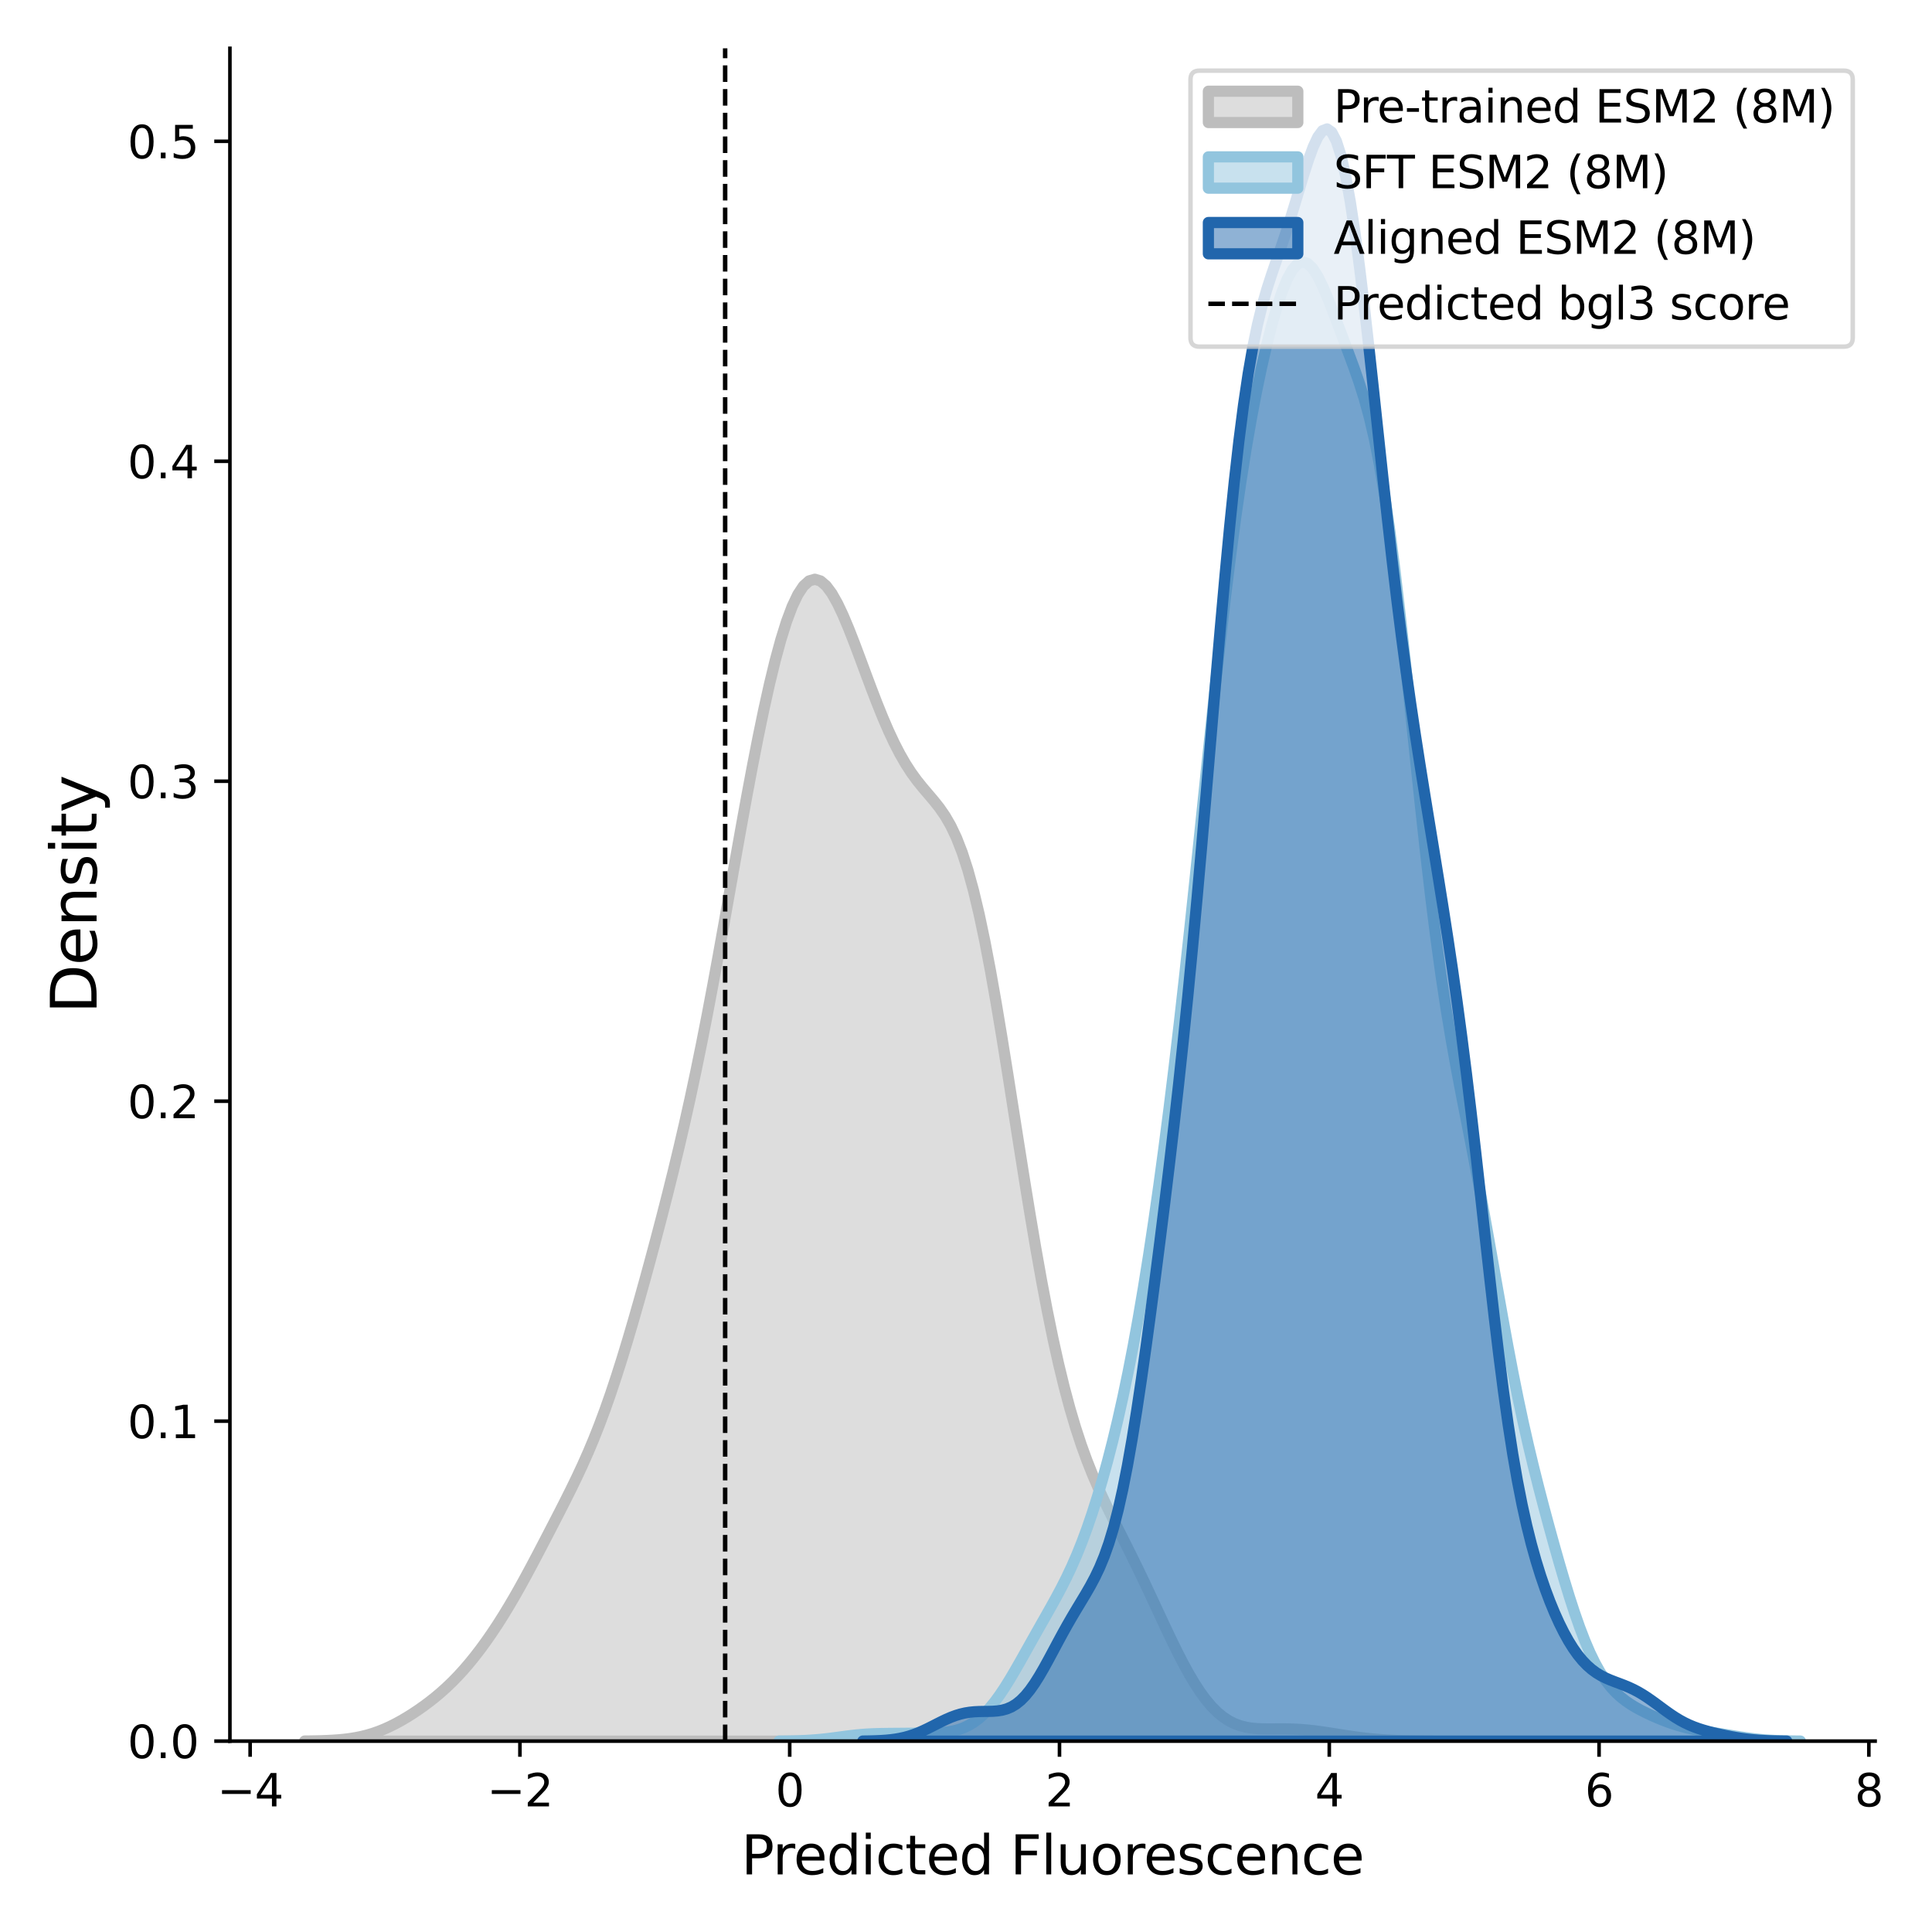<?xml version="1.0" encoding="utf-8" standalone="no"?>
<!DOCTYPE svg PUBLIC "-//W3C//DTD SVG 1.1//EN"
  "http://www.w3.org/Graphics/SVG/1.1/DTD/svg11.dtd">
<svg xmlns:xlink="http://www.w3.org/1999/xlink" width="432pt" height="432pt" viewBox="0 0 432 432" xmlns="http://www.w3.org/2000/svg" version="1.1">
 <defs>
  <style type="text/css">*{stroke-linejoin: round; stroke-linecap: butt}</style>
 </defs>
 <g id="figure_1">
  <g id="patch_1">
   <path d="M 0 432 
L 432 432 
L 432 0 
L 0 0 
z
" style="fill: #ffffff"/>
  </g>
  <g id="axes_1">
   <g id="patch_2">
    <path d="M 51.41 389.32 
L 419.282 389.32 
L 419.282 10.8 
L 51.41 10.8 
z
" style="fill: #ffffff"/>
   </g>
   <g id="PolyCollection_1">
    <defs>
     <path id="m2e6813689a" d="M 68.131 -42.704 
L 68.131 -42.68 
L 69.399 -42.68 
L 70.666 -42.68 
L 71.934 -42.68 
L 73.201 -42.68 
L 74.468 -42.68 
L 75.736 -42.68 
L 77.003 -42.68 
L 78.27 -42.68 
L 79.538 -42.68 
L 80.805 -42.68 
L 82.072 -42.68 
L 83.34 -42.68 
L 84.607 -42.68 
L 85.874 -42.68 
L 87.142 -42.68 
L 88.409 -42.68 
L 89.677 -42.68 
L 90.944 -42.68 
L 92.211 -42.68 
L 93.479 -42.68 
L 94.746 -42.68 
L 96.013 -42.68 
L 97.281 -42.68 
L 98.548 -42.68 
L 99.815 -42.68 
L 101.083 -42.68 
L 102.35 -42.68 
L 103.618 -42.68 
L 104.885 -42.68 
L 106.152 -42.68 
L 107.42 -42.68 
L 108.687 -42.68 
L 109.954 -42.68 
L 111.222 -42.68 
L 112.489 -42.68 
L 113.756 -42.68 
L 115.024 -42.68 
L 116.291 -42.68 
L 117.558 -42.68 
L 118.826 -42.68 
L 120.093 -42.68 
L 121.361 -42.68 
L 122.628 -42.68 
L 123.895 -42.68 
L 125.163 -42.68 
L 126.43 -42.68 
L 127.697 -42.68 
L 128.965 -42.68 
L 130.232 -42.68 
L 131.499 -42.68 
L 132.767 -42.68 
L 134.034 -42.68 
L 135.302 -42.68 
L 136.569 -42.68 
L 137.836 -42.68 
L 139.104 -42.68 
L 140.371 -42.68 
L 141.638 -42.68 
L 142.906 -42.68 
L 144.173 -42.68 
L 145.44 -42.68 
L 146.708 -42.68 
L 147.975 -42.68 
L 149.242 -42.68 
L 150.51 -42.68 
L 151.777 -42.68 
L 153.045 -42.68 
L 154.312 -42.68 
L 155.579 -42.68 
L 156.847 -42.68 
L 158.114 -42.68 
L 159.381 -42.68 
L 160.649 -42.68 
L 161.916 -42.68 
L 163.183 -42.68 
L 164.451 -42.68 
L 165.718 -42.68 
L 166.985 -42.68 
L 168.253 -42.68 
L 169.52 -42.68 
L 170.788 -42.68 
L 172.055 -42.68 
L 173.322 -42.68 
L 174.59 -42.68 
L 175.857 -42.68 
L 177.124 -42.68 
L 178.392 -42.68 
L 179.659 -42.68 
L 180.926 -42.68 
L 182.194 -42.68 
L 183.461 -42.68 
L 184.729 -42.68 
L 185.996 -42.68 
L 187.263 -42.68 
L 188.531 -42.68 
L 189.798 -42.68 
L 191.065 -42.68 
L 192.333 -42.68 
L 193.6 -42.68 
L 194.867 -42.68 
L 196.135 -42.68 
L 197.402 -42.68 
L 198.669 -42.68 
L 199.937 -42.68 
L 201.204 -42.68 
L 202.472 -42.68 
L 203.739 -42.68 
L 205.006 -42.68 
L 206.274 -42.68 
L 207.541 -42.68 
L 208.808 -42.68 
L 210.076 -42.68 
L 211.343 -42.68 
L 212.61 -42.68 
L 213.878 -42.68 
L 215.145 -42.68 
L 216.413 -42.68 
L 217.68 -42.68 
L 218.947 -42.68 
L 220.215 -42.68 
L 221.482 -42.68 
L 222.749 -42.68 
L 224.017 -42.68 
L 225.284 -42.68 
L 226.551 -42.68 
L 227.819 -42.68 
L 229.086 -42.68 
L 230.353 -42.68 
L 231.621 -42.68 
L 232.888 -42.68 
L 234.156 -42.68 
L 235.423 -42.68 
L 236.69 -42.68 
L 237.958 -42.68 
L 239.225 -42.68 
L 240.492 -42.68 
L 241.76 -42.68 
L 243.027 -42.68 
L 244.294 -42.68 
L 245.562 -42.68 
L 246.829 -42.68 
L 248.097 -42.68 
L 249.364 -42.68 
L 250.631 -42.68 
L 251.899 -42.68 
L 253.166 -42.68 
L 254.433 -42.68 
L 255.701 -42.68 
L 256.968 -42.68 
L 258.235 -42.68 
L 259.503 -42.68 
L 260.77 -42.68 
L 262.037 -42.68 
L 263.305 -42.68 
L 264.572 -42.68 
L 265.84 -42.68 
L 267.107 -42.68 
L 268.374 -42.68 
L 269.642 -42.68 
L 270.909 -42.68 
L 272.176 -42.68 
L 273.444 -42.68 
L 274.711 -42.68 
L 275.978 -42.68 
L 277.246 -42.68 
L 278.513 -42.68 
L 279.78 -42.68 
L 281.048 -42.68 
L 282.315 -42.68 
L 283.583 -42.68 
L 284.85 -42.68 
L 286.117 -42.68 
L 287.385 -42.68 
L 288.652 -42.68 
L 289.919 -42.68 
L 291.187 -42.68 
L 292.454 -42.68 
L 293.721 -42.68 
L 294.989 -42.68 
L 296.256 -42.68 
L 297.524 -42.68 
L 298.791 -42.68 
L 300.058 -42.68 
L 301.326 -42.68 
L 302.593 -42.68 
L 303.86 -42.68 
L 305.128 -42.68 
L 306.395 -42.68 
L 307.662 -42.68 
L 308.93 -42.68 
L 310.197 -42.68 
L 311.464 -42.68 
L 312.732 -42.68 
L 313.999 -42.68 
L 315.267 -42.68 
L 316.534 -42.68 
L 317.801 -42.68 
L 319.069 -42.68 
L 320.336 -42.68 
L 320.336 -42.692 
L 320.336 -42.692 
L 319.069 -42.699 
L 317.801 -42.709 
L 316.534 -42.724 
L 315.267 -42.746 
L 313.999 -42.775 
L 312.732 -42.814 
L 311.464 -42.865 
L 310.197 -42.93 
L 308.93 -43.012 
L 307.662 -43.111 
L 306.395 -43.229 
L 305.128 -43.367 
L 303.86 -43.522 
L 302.593 -43.695 
L 301.326 -43.88 
L 300.058 -44.076 
L 298.791 -44.276 
L 297.524 -44.476 
L 296.256 -44.669 
L 294.989 -44.849 
L 293.721 -45.011 
L 292.454 -45.149 
L 291.187 -45.259 
L 289.919 -45.34 
L 288.652 -45.391 
L 287.385 -45.415 
L 286.117 -45.418 
L 284.85 -45.41 
L 283.583 -45.404 
L 282.315 -45.419 
L 281.048 -45.476 
L 279.78 -45.597 
L 278.513 -45.81 
L 277.246 -46.142 
L 275.978 -46.619 
L 274.711 -47.267 
L 273.444 -48.108 
L 272.176 -49.158 
L 270.909 -50.431 
L 269.642 -51.93 
L 268.374 -53.655 
L 267.107 -55.595 
L 265.84 -57.734 
L 264.572 -60.049 
L 263.305 -62.512 
L 262.037 -65.092 
L 260.77 -67.753 
L 259.503 -70.463 
L 258.235 -73.19 
L 256.968 -75.907 
L 255.701 -78.591 
L 254.433 -81.23 
L 253.166 -83.82 
L 251.899 -86.365 
L 250.631 -88.882 
L 249.364 -91.396 
L 248.097 -93.944 
L 246.829 -96.57 
L 245.562 -99.327 
L 244.294 -102.272 
L 243.027 -105.466 
L 241.76 -108.968 
L 240.492 -112.835 
L 239.225 -117.118 
L 237.958 -121.857 
L 236.69 -127.078 
L 235.423 -132.797 
L 234.156 -139.008 
L 232.888 -145.692 
L 231.621 -152.809 
L 230.353 -160.301 
L 229.086 -168.09 
L 227.819 -176.082 
L 226.551 -184.167 
L 225.284 -192.221 
L 224.017 -200.112 
L 222.749 -207.709 
L 221.482 -214.884 
L 220.215 -221.524 
L 218.947 -227.538 
L 217.68 -232.867 
L 216.413 -237.482 
L 215.145 -241.395 
L 213.878 -244.65 
L 212.61 -247.325 
L 211.343 -249.523 
L 210.076 -251.361 
L 208.808 -252.964 
L 207.541 -254.454 
L 206.274 -255.943 
L 205.006 -257.522 
L 203.739 -259.267 
L 202.472 -261.228 
L 201.204 -263.434 
L 199.937 -265.895 
L 198.669 -268.605 
L 197.402 -271.543 
L 196.135 -274.678 
L 194.867 -277.965 
L 193.6 -281.35 
L 192.333 -284.769 
L 191.065 -288.143 
L 189.798 -291.385 
L 188.531 -294.397 
L 187.263 -297.076 
L 185.996 -299.317 
L 184.729 -301.02 
L 183.461 -302.098 
L 182.194 -302.478 
L 180.926 -302.11 
L 179.659 -300.968 
L 178.392 -299.051 
L 177.124 -296.376 
L 175.857 -292.982 
L 174.59 -288.919 
L 173.322 -284.245 
L 172.055 -279.024 
L 170.788 -273.32 
L 169.52 -267.198 
L 168.253 -260.725 
L 166.985 -253.971 
L 165.718 -247.007 
L 164.451 -239.908 
L 163.183 -232.751 
L 161.916 -225.611 
L 160.649 -218.562 
L 159.381 -211.665 
L 158.114 -204.971 
L 156.847 -198.517 
L 155.579 -192.322 
L 154.312 -186.387 
L 153.045 -180.703 
L 151.777 -175.246 
L 150.51 -169.988 
L 149.242 -164.898 
L 147.975 -159.947 
L 146.708 -155.111 
L 145.44 -150.375 
L 144.173 -145.732 
L 142.906 -141.186 
L 141.638 -136.748 
L 140.371 -132.434 
L 139.104 -128.267 
L 137.836 -124.268 
L 136.569 -120.456 
L 135.302 -116.845 
L 134.034 -113.44 
L 132.767 -110.236 
L 131.499 -107.221 
L 130.232 -104.37 
L 128.965 -101.657 
L 127.697 -99.048 
L 126.43 -96.513 
L 125.163 -94.023 
L 123.895 -91.559 
L 122.628 -89.109 
L 121.361 -86.669 
L 120.093 -84.245 
L 118.826 -81.848 
L 117.558 -79.49 
L 116.291 -77.186 
L 115.024 -74.949 
L 113.756 -72.788 
L 112.489 -70.708 
L 111.222 -68.714 
L 109.954 -66.807 
L 108.687 -64.985 
L 107.42 -63.251 
L 106.152 -61.603 
L 104.885 -60.043 
L 103.618 -58.571 
L 102.35 -57.188 
L 101.083 -55.891 
L 99.815 -54.676 
L 98.548 -53.539 
L 97.281 -52.473 
L 96.013 -51.471 
L 94.746 -50.527 
L 93.479 -49.635 
L 92.211 -48.792 
L 90.944 -47.998 
L 89.677 -47.255 
L 88.409 -46.565 
L 87.142 -45.933 
L 85.874 -45.362 
L 84.607 -44.855 
L 83.34 -44.414 
L 82.072 -44.037 
L 80.805 -43.722 
L 79.538 -43.465 
L 78.27 -43.259 
L 77.003 -43.099 
L 75.736 -42.977 
L 74.468 -42.886 
L 73.201 -42.82 
L 71.934 -42.773 
L 70.666 -42.74 
L 69.399 -42.718 
L 68.131 -42.704 
z
" style="stroke: #bdbdbd; stroke-width: 2.5"/>
    </defs>
    <g clip-path="url(#pf4d80097db)">
     <use xlink:href="#m2e6813689a" x="0" y="432" style="fill: #bdbdbd; fill-opacity: 0.5; stroke: #bdbdbd; stroke-width: 2.5"/>
    </g>
   </g>
   <g id="PolyCollection_2">
    <defs>
     <path id="m6fe82b100b" d="M 174.196 -42.695 
L 174.196 -42.68 
L 175.344 -42.68 
L 176.491 -42.68 
L 177.639 -42.68 
L 178.787 -42.68 
L 179.934 -42.68 
L 181.082 -42.68 
L 182.229 -42.68 
L 183.377 -42.68 
L 184.524 -42.68 
L 185.672 -42.68 
L 186.819 -42.68 
L 187.967 -42.68 
L 189.115 -42.68 
L 190.262 -42.68 
L 191.41 -42.68 
L 192.557 -42.68 
L 193.705 -42.68 
L 194.852 -42.68 
L 196 -42.68 
L 197.147 -42.68 
L 198.295 -42.68 
L 199.443 -42.68 
L 200.59 -42.68 
L 201.738 -42.68 
L 202.885 -42.68 
L 204.033 -42.68 
L 205.18 -42.68 
L 206.328 -42.68 
L 207.476 -42.68 
L 208.623 -42.68 
L 209.771 -42.68 
L 210.918 -42.68 
L 212.066 -42.68 
L 213.213 -42.68 
L 214.361 -42.68 
L 215.508 -42.68 
L 216.656 -42.68 
L 217.804 -42.68 
L 218.951 -42.68 
L 220.099 -42.68 
L 221.246 -42.68 
L 222.394 -42.68 
L 223.541 -42.68 
L 224.689 -42.68 
L 225.836 -42.68 
L 226.984 -42.68 
L 228.132 -42.68 
L 229.279 -42.68 
L 230.427 -42.68 
L 231.574 -42.68 
L 232.722 -42.68 
L 233.869 -42.68 
L 235.017 -42.68 
L 236.164 -42.68 
L 237.312 -42.68 
L 238.46 -42.68 
L 239.607 -42.68 
L 240.755 -42.68 
L 241.902 -42.68 
L 243.05 -42.68 
L 244.197 -42.68 
L 245.345 -42.68 
L 246.492 -42.68 
L 247.64 -42.68 
L 248.788 -42.68 
L 249.935 -42.68 
L 251.083 -42.68 
L 252.23 -42.68 
L 253.378 -42.68 
L 254.525 -42.68 
L 255.673 -42.68 
L 256.821 -42.68 
L 257.968 -42.68 
L 259.116 -42.68 
L 260.263 -42.68 
L 261.411 -42.68 
L 262.558 -42.68 
L 263.706 -42.68 
L 264.853 -42.68 
L 266.001 -42.68 
L 267.149 -42.68 
L 268.296 -42.68 
L 269.444 -42.68 
L 270.591 -42.68 
L 271.739 -42.68 
L 272.886 -42.68 
L 274.034 -42.68 
L 275.181 -42.68 
L 276.329 -42.68 
L 277.477 -42.68 
L 278.624 -42.68 
L 279.772 -42.68 
L 280.919 -42.68 
L 282.067 -42.68 
L 283.214 -42.68 
L 284.362 -42.68 
L 285.509 -42.68 
L 286.657 -42.68 
L 287.805 -42.68 
L 288.952 -42.68 
L 290.1 -42.68 
L 291.247 -42.68 
L 292.395 -42.68 
L 293.542 -42.68 
L 294.69 -42.68 
L 295.838 -42.68 
L 296.985 -42.68 
L 298.133 -42.68 
L 299.28 -42.68 
L 300.428 -42.68 
L 301.575 -42.68 
L 302.723 -42.68 
L 303.87 -42.68 
L 305.018 -42.68 
L 306.166 -42.68 
L 307.313 -42.68 
L 308.461 -42.68 
L 309.608 -42.68 
L 310.756 -42.68 
L 311.903 -42.68 
L 313.051 -42.68 
L 314.198 -42.68 
L 315.346 -42.68 
L 316.494 -42.68 
L 317.641 -42.68 
L 318.789 -42.68 
L 319.936 -42.68 
L 321.084 -42.68 
L 322.231 -42.68 
L 323.379 -42.68 
L 324.526 -42.68 
L 325.674 -42.68 
L 326.822 -42.68 
L 327.969 -42.68 
L 329.117 -42.68 
L 330.264 -42.68 
L 331.412 -42.68 
L 332.559 -42.68 
L 333.707 -42.68 
L 334.854 -42.68 
L 336.002 -42.68 
L 337.15 -42.68 
L 338.297 -42.68 
L 339.445 -42.68 
L 340.592 -42.68 
L 341.74 -42.68 
L 342.887 -42.68 
L 344.035 -42.68 
L 345.183 -42.68 
L 346.33 -42.68 
L 347.478 -42.68 
L 348.625 -42.68 
L 349.773 -42.68 
L 350.92 -42.68 
L 352.068 -42.68 
L 353.215 -42.68 
L 354.363 -42.68 
L 355.511 -42.68 
L 356.658 -42.68 
L 357.806 -42.68 
L 358.953 -42.68 
L 360.101 -42.68 
L 361.248 -42.68 
L 362.396 -42.68 
L 363.543 -42.68 
L 364.691 -42.68 
L 365.839 -42.68 
L 366.986 -42.68 
L 368.134 -42.68 
L 369.281 -42.68 
L 370.429 -42.68 
L 371.576 -42.68 
L 372.724 -42.68 
L 373.871 -42.68 
L 375.019 -42.68 
L 376.167 -42.68 
L 377.314 -42.68 
L 378.462 -42.68 
L 379.609 -42.68 
L 380.757 -42.68 
L 381.904 -42.68 
L 383.052 -42.68 
L 384.199 -42.68 
L 385.347 -42.68 
L 386.495 -42.68 
L 387.642 -42.68 
L 388.79 -42.68 
L 389.937 -42.68 
L 391.085 -42.68 
L 392.232 -42.68 
L 393.38 -42.68 
L 394.528 -42.68 
L 395.675 -42.68 
L 396.823 -42.68 
L 397.97 -42.68 
L 399.118 -42.68 
L 400.265 -42.68 
L 401.413 -42.68 
L 402.56 -42.68 
L 402.56 -42.695 
L 402.56 -42.695 
L 401.413 -42.705 
L 400.265 -42.721 
L 399.118 -42.744 
L 397.97 -42.778 
L 396.823 -42.826 
L 395.675 -42.889 
L 394.528 -42.972 
L 393.38 -43.076 
L 392.232 -43.2 
L 391.085 -43.345 
L 389.937 -43.507 
L 388.79 -43.682 
L 387.642 -43.864 
L 386.495 -44.049 
L 385.347 -44.232 
L 384.199 -44.411 
L 383.052 -44.586 
L 381.904 -44.762 
L 380.757 -44.944 
L 379.609 -45.141 
L 378.462 -45.361 
L 377.314 -45.613 
L 376.167 -45.902 
L 375.019 -46.231 
L 373.871 -46.6 
L 372.724 -47.008 
L 371.576 -47.452 
L 370.429 -47.927 
L 369.281 -48.432 
L 368.134 -48.969 
L 366.986 -49.544 
L 365.839 -50.167 
L 364.691 -50.857 
L 363.543 -51.638 
L 362.396 -52.539 
L 361.248 -53.596 
L 360.101 -54.847 
L 358.953 -56.329 
L 357.806 -58.078 
L 356.658 -60.123 
L 355.511 -62.481 
L 354.363 -65.159 
L 353.215 -68.148 
L 352.068 -71.424 
L 350.92 -74.953 
L 349.773 -78.694 
L 348.625 -82.606 
L 347.478 -86.652 
L 346.33 -90.813 
L 345.183 -95.087 
L 344.035 -99.494 
L 342.887 -104.073 
L 341.74 -108.874 
L 340.592 -113.948 
L 339.445 -119.337 
L 338.297 -125.053 
L 337.15 -131.078 
L 336.002 -137.357 
L 334.854 -143.802 
L 333.707 -150.307 
L 332.559 -156.765 
L 331.412 -163.09 
L 330.264 -169.234 
L 329.117 -175.203 
L 327.969 -181.062 
L 326.822 -186.929 
L 325.674 -192.964 
L 324.526 -199.347 
L 323.379 -206.254 
L 322.231 -213.829 
L 321.084 -222.166 
L 319.936 -231.289 
L 318.789 -241.144 
L 317.641 -251.597 
L 316.494 -262.448 
L 315.346 -273.442 
L 314.198 -284.297 
L 313.051 -294.73 
L 311.903 -304.487 
L 310.756 -313.366 
L 309.608 -321.239 
L 308.461 -328.06 
L 307.313 -333.868 
L 306.166 -338.773 
L 305.018 -342.943 
L 303.87 -346.571 
L 302.723 -349.855 
L 301.575 -352.964 
L 300.428 -356.018 
L 299.28 -359.074 
L 298.133 -362.116 
L 296.985 -365.066 
L 295.838 -367.795 
L 294.69 -370.145 
L 293.542 -371.955 
L 292.395 -373.086 
L 291.247 -373.436 
L 290.1 -372.955 
L 288.952 -371.643 
L 287.805 -369.544 
L 286.657 -366.729 
L 285.509 -363.281 
L 284.362 -359.274 
L 283.214 -354.759 
L 282.067 -349.756 
L 280.919 -344.256 
L 279.772 -338.224 
L 278.624 -331.612 
L 277.477 -324.371 
L 276.329 -316.465 
L 275.181 -307.883 
L 274.034 -298.648 
L 272.886 -288.817 
L 271.739 -278.483 
L 270.591 -267.768 
L 269.444 -256.815 
L 268.296 -245.772 
L 267.149 -234.786 
L 266.001 -223.984 
L 264.853 -213.469 
L 263.706 -203.314 
L 262.558 -193.564 
L 261.411 -184.239 
L 260.263 -175.344 
L 259.116 -166.88 
L 257.968 -158.844 
L 256.821 -151.236 
L 255.673 -144.06 
L 254.525 -137.317 
L 253.378 -131.003 
L 252.23 -125.109 
L 251.083 -119.614 
L 249.935 -114.492 
L 248.788 -109.715 
L 247.64 -105.255 
L 246.492 -101.09 
L 245.345 -97.204 
L 244.197 -93.59 
L 243.05 -90.239 
L 241.902 -87.145 
L 240.755 -84.295 
L 239.607 -81.67 
L 238.46 -79.239 
L 237.312 -76.967 
L 236.164 -74.815 
L 235.017 -72.74 
L 233.869 -70.706 
L 232.722 -68.685 
L 231.574 -66.656 
L 230.427 -64.615 
L 229.279 -62.566 
L 228.132 -60.526 
L 226.984 -58.519 
L 225.836 -56.576 
L 224.689 -54.73 
L 223.541 -53.01 
L 222.394 -51.441 
L 221.246 -50.043 
L 220.099 -48.825 
L 218.951 -47.788 
L 217.804 -46.928 
L 216.656 -46.231 
L 215.508 -45.684 
L 214.361 -45.268 
L 213.213 -44.964 
L 212.066 -44.752 
L 210.918 -44.614 
L 209.771 -44.53 
L 208.623 -44.485 
L 207.476 -44.464 
L 206.328 -44.454 
L 205.18 -44.449 
L 204.033 -44.443 
L 202.885 -44.436 
L 201.738 -44.426 
L 200.59 -44.417 
L 199.443 -44.407 
L 198.295 -44.395 
L 197.147 -44.379 
L 196 -44.352 
L 194.852 -44.311 
L 193.705 -44.249 
L 192.557 -44.164 
L 191.41 -44.056 
L 190.262 -43.926 
L 189.115 -43.781 
L 187.967 -43.627 
L 186.819 -43.472 
L 185.672 -43.323 
L 184.524 -43.187 
L 183.377 -43.068 
L 182.229 -42.968 
L 181.082 -42.887 
L 179.934 -42.824 
L 178.787 -42.777 
L 177.639 -42.744 
L 176.491 -42.72 
L 175.344 -42.705 
L 174.196 -42.695 
z
" style="stroke: #92c5de; stroke-width: 2.5"/>
    </defs>
    <g clip-path="url(#pf4d80097db)">
     <use xlink:href="#m6fe82b100b" x="0" y="432" style="fill: #92c5de; fill-opacity: 0.5; stroke: #92c5de; stroke-width: 2.5"/>
    </g>
   </g>
   <g id="PolyCollection_3">
    <defs>
     <path id="mb19d111f4f" d="M 192.931 -42.7 
L 192.931 -42.68 
L 193.97 -42.68 
L 195.008 -42.68 
L 196.046 -42.68 
L 197.084 -42.68 
L 198.122 -42.68 
L 199.16 -42.68 
L 200.198 -42.68 
L 201.236 -42.68 
L 202.274 -42.68 
L 203.312 -42.68 
L 204.351 -42.68 
L 205.389 -42.68 
L 206.427 -42.68 
L 207.465 -42.68 
L 208.503 -42.68 
L 209.541 -42.68 
L 210.579 -42.68 
L 211.617 -42.68 
L 212.655 -42.68 
L 213.693 -42.68 
L 214.732 -42.68 
L 215.77 -42.68 
L 216.808 -42.68 
L 217.846 -42.68 
L 218.884 -42.68 
L 219.922 -42.68 
L 220.96 -42.68 
L 221.998 -42.68 
L 223.036 -42.68 
L 224.074 -42.68 
L 225.113 -42.68 
L 226.151 -42.68 
L 227.189 -42.68 
L 228.227 -42.68 
L 229.265 -42.68 
L 230.303 -42.68 
L 231.341 -42.68 
L 232.379 -42.68 
L 233.417 -42.68 
L 234.455 -42.68 
L 235.494 -42.68 
L 236.532 -42.68 
L 237.57 -42.68 
L 238.608 -42.68 
L 239.646 -42.68 
L 240.684 -42.68 
L 241.722 -42.68 
L 242.76 -42.68 
L 243.798 -42.68 
L 244.836 -42.68 
L 245.875 -42.68 
L 246.913 -42.68 
L 247.951 -42.68 
L 248.989 -42.68 
L 250.027 -42.68 
L 251.065 -42.68 
L 252.103 -42.68 
L 253.141 -42.68 
L 254.179 -42.68 
L 255.217 -42.68 
L 256.256 -42.68 
L 257.294 -42.68 
L 258.332 -42.68 
L 259.37 -42.68 
L 260.408 -42.68 
L 261.446 -42.68 
L 262.484 -42.68 
L 263.522 -42.68 
L 264.56 -42.68 
L 265.598 -42.68 
L 266.637 -42.68 
L 267.675 -42.68 
L 268.713 -42.68 
L 269.751 -42.68 
L 270.789 -42.68 
L 271.827 -42.68 
L 272.865 -42.68 
L 273.903 -42.68 
L 274.941 -42.68 
L 275.979 -42.68 
L 277.018 -42.68 
L 278.056 -42.68 
L 279.094 -42.68 
L 280.132 -42.68 
L 281.17 -42.68 
L 282.208 -42.68 
L 283.246 -42.68 
L 284.284 -42.68 
L 285.322 -42.68 
L 286.36 -42.68 
L 287.399 -42.68 
L 288.437 -42.68 
L 289.475 -42.68 
L 290.513 -42.68 
L 291.551 -42.68 
L 292.589 -42.68 
L 293.627 -42.68 
L 294.665 -42.68 
L 295.703 -42.68 
L 296.741 -42.68 
L 297.78 -42.68 
L 298.818 -42.68 
L 299.856 -42.68 
L 300.894 -42.68 
L 301.932 -42.68 
L 302.97 -42.68 
L 304.008 -42.68 
L 305.046 -42.68 
L 306.084 -42.68 
L 307.122 -42.68 
L 308.161 -42.68 
L 309.199 -42.68 
L 310.237 -42.68 
L 311.275 -42.68 
L 312.313 -42.68 
L 313.351 -42.68 
L 314.389 -42.68 
L 315.427 -42.68 
L 316.465 -42.68 
L 317.503 -42.68 
L 318.542 -42.68 
L 319.58 -42.68 
L 320.618 -42.68 
L 321.656 -42.68 
L 322.694 -42.68 
L 323.732 -42.68 
L 324.77 -42.68 
L 325.808 -42.68 
L 326.846 -42.68 
L 327.884 -42.68 
L 328.923 -42.68 
L 329.961 -42.68 
L 330.999 -42.68 
L 332.037 -42.68 
L 333.075 -42.68 
L 334.113 -42.68 
L 335.151 -42.68 
L 336.189 -42.68 
L 337.227 -42.68 
L 338.265 -42.68 
L 339.304 -42.68 
L 340.342 -42.68 
L 341.38 -42.68 
L 342.418 -42.68 
L 343.456 -42.68 
L 344.494 -42.68 
L 345.532 -42.68 
L 346.57 -42.68 
L 347.608 -42.68 
L 348.646 -42.68 
L 349.685 -42.68 
L 350.723 -42.68 
L 351.761 -42.68 
L 352.799 -42.68 
L 353.837 -42.68 
L 354.875 -42.68 
L 355.913 -42.68 
L 356.951 -42.68 
L 357.989 -42.68 
L 359.027 -42.68 
L 360.066 -42.68 
L 361.104 -42.68 
L 362.142 -42.68 
L 363.18 -42.68 
L 364.218 -42.68 
L 365.256 -42.68 
L 366.294 -42.68 
L 367.332 -42.68 
L 368.37 -42.68 
L 369.408 -42.68 
L 370.447 -42.68 
L 371.485 -42.68 
L 372.523 -42.68 
L 373.561 -42.68 
L 374.599 -42.68 
L 375.637 -42.68 
L 376.675 -42.68 
L 377.713 -42.68 
L 378.751 -42.68 
L 379.789 -42.68 
L 380.828 -42.68 
L 381.866 -42.68 
L 382.904 -42.68 
L 383.942 -42.68 
L 384.98 -42.68 
L 386.018 -42.68 
L 387.056 -42.68 
L 388.094 -42.68 
L 389.132 -42.68 
L 390.17 -42.68 
L 391.209 -42.68 
L 392.247 -42.68 
L 393.285 -42.68 
L 394.323 -42.68 
L 395.361 -42.68 
L 396.399 -42.68 
L 397.437 -42.68 
L 398.475 -42.68 
L 399.513 -42.68 
L 399.513 -42.696 
L 399.513 -42.696 
L 398.475 -42.706 
L 397.437 -42.722 
L 396.399 -42.745 
L 395.361 -42.779 
L 394.323 -42.825 
L 393.285 -42.887 
L 392.247 -42.968 
L 391.209 -43.07 
L 390.17 -43.194 
L 389.132 -43.341 
L 388.094 -43.509 
L 387.056 -43.697 
L 386.018 -43.902 
L 384.98 -44.123 
L 383.942 -44.357 
L 382.904 -44.608 
L 381.866 -44.877 
L 380.828 -45.172 
L 379.789 -45.502 
L 378.751 -45.878 
L 377.713 -46.308 
L 376.675 -46.802 
L 375.637 -47.362 
L 374.599 -47.988 
L 373.561 -48.673 
L 372.523 -49.404 
L 371.485 -50.165 
L 370.447 -50.934 
L 369.408 -51.689 
L 368.37 -52.412 
L 367.332 -53.085 
L 366.294 -53.697 
L 365.256 -54.243 
L 364.218 -54.726 
L 363.18 -55.158 
L 362.142 -55.555 
L 361.104 -55.942 
L 360.066 -56.346 
L 359.027 -56.796 
L 357.989 -57.321 
L 356.951 -57.95 
L 355.913 -58.709 
L 354.875 -59.62 
L 353.837 -60.702 
L 352.799 -61.968 
L 351.761 -63.431 
L 350.723 -65.096 
L 349.685 -66.97 
L 348.646 -69.053 
L 347.608 -71.352 
L 346.57 -73.874 
L 345.532 -76.635 
L 344.494 -79.666 
L 343.456 -83.008 
L 342.418 -86.721 
L 341.38 -90.879 
L 340.342 -95.562 
L 339.304 -100.85 
L 338.265 -106.808 
L 337.227 -113.476 
L 336.189 -120.854 
L 335.151 -128.896 
L 334.113 -137.506 
L 333.075 -146.544 
L 332.037 -155.839 
L 330.999 -165.204 
L 329.961 -174.461 
L 328.923 -183.455 
L 327.884 -192.074 
L 326.846 -200.258 
L 325.808 -207.995 
L 324.77 -215.316 
L 323.732 -222.283 
L 322.694 -228.975 
L 321.656 -235.474 
L 320.618 -241.862 
L 319.58 -248.212 
L 318.542 -254.597 
L 317.503 -261.093 
L 316.465 -267.78 
L 315.427 -274.744 
L 314.389 -282.066 
L 313.351 -289.819 
L 312.313 -298.046 
L 311.275 -306.753 
L 310.237 -315.899 
L 309.199 -325.392 
L 308.161 -335.094 
L 307.122 -344.83 
L 306.084 -354.399 
L 305.046 -363.592 
L 304.008 -372.197 
L 302.97 -380.018 
L 301.932 -386.88 
L 300.894 -392.637 
L 299.856 -397.182 
L 298.818 -400.452 
L 297.78 -402.435 
L 296.741 -403.175 
L 295.703 -402.769 
L 294.665 -401.362 
L 293.627 -399.137 
L 292.589 -396.302 
L 291.551 -393.068 
L 290.513 -389.633 
L 289.475 -386.166 
L 288.437 -382.787 
L 287.399 -379.56 
L 286.36 -376.484 
L 285.322 -373.495 
L 284.284 -370.473 
L 283.246 -367.249 
L 282.208 -363.629 
L 281.17 -359.408 
L 280.132 -354.399 
L 279.094 -348.447 
L 278.056 -341.45 
L 277.018 -333.367 
L 275.979 -324.223 
L 274.941 -314.107 
L 273.903 -303.16 
L 272.865 -291.566 
L 271.827 -279.535 
L 270.789 -267.286 
L 269.751 -255.034 
L 268.713 -242.972 
L 267.675 -231.257 
L 266.637 -220.004 
L 265.598 -209.277 
L 264.56 -199.092 
L 263.522 -189.42 
L 262.484 -180.199 
L 261.446 -171.354 
L 260.408 -162.807 
L 259.37 -154.499 
L 258.332 -146.4 
L 257.294 -138.511 
L 256.256 -130.874 
L 255.217 -123.553 
L 254.179 -116.632 
L 253.141 -110.196 
L 252.103 -104.319 
L 251.065 -99.051 
L 250.027 -94.413 
L 248.989 -90.394 
L 247.951 -86.952 
L 246.913 -84.018 
L 245.875 -81.506 
L 244.836 -79.325 
L 243.798 -77.377 
L 242.76 -75.578 
L 241.722 -73.849 
L 240.684 -72.132 
L 239.646 -70.383 
L 238.608 -68.579 
L 237.57 -66.713 
L 236.532 -64.794 
L 235.494 -62.848 
L 234.455 -60.91 
L 233.417 -59.023 
L 232.379 -57.232 
L 231.341 -55.581 
L 230.303 -54.107 
L 229.265 -52.837 
L 228.227 -51.785 
L 227.189 -50.952 
L 226.151 -50.326 
L 225.113 -49.885 
L 224.074 -49.599 
L 223.036 -49.435 
L 221.998 -49.355 
L 220.96 -49.327 
L 219.922 -49.317 
L 218.884 -49.297 
L 217.846 -49.245 
L 216.808 -49.141 
L 215.77 -48.971 
L 214.732 -48.729 
L 213.693 -48.413 
L 212.655 -48.026 
L 211.617 -47.579 
L 210.579 -47.086 
L 209.541 -46.564 
L 208.503 -46.033 
L 207.465 -45.513 
L 206.427 -45.02 
L 205.389 -44.568 
L 204.351 -44.168 
L 203.312 -43.825 
L 202.274 -43.539 
L 201.236 -43.309 
L 200.198 -43.129 
L 199.16 -42.992 
L 198.122 -42.891 
L 197.084 -42.819 
L 196.046 -42.77 
L 195.008 -42.736 
L 193.97 -42.714 
L 192.931 -42.7 
z
" style="stroke: #2166ac; stroke-width: 2.5"/>
    </defs>
    <g clip-path="url(#pf4d80097db)">
     <use xlink:href="#mb19d111f4f" x="0" y="432" style="fill: #2166ac; fill-opacity: 0.5; stroke: #2166ac; stroke-width: 2.5"/>
    </g>
   </g>
   <g id="matplotlib.axis_1">
    <g id="xtick_1">
     <g id="line2d_1">
      <defs>
       <path id="m215a01a909" d="M 0 0 
L 0 3.5 
" style="stroke: #000000; stroke-width: 0.8"/>
      </defs>
      <g>
       <use xlink:href="#m215a01a909" x="55.931" y="389.32" style="stroke: #000000; stroke-width: 0.8"/>
      </g>
     </g>
     <g id="text_1">
      <!-- −4 -->
      <g transform="translate(48.56 403.918) scale(0.1 -0.1)">
       <defs>
        <path id="DejaVuSans-2212" d="M 678 2272 
L 4684 2272 
L 4684 1741 
L 678 1741 
L 678 2272 
z
" transform="scale(0.016)"/>
        <path id="DejaVuSans-34" d="M 2419 4116 
L 825 1625 
L 2419 1625 
L 2419 4116 
z
M 2253 4666 
L 3047 4666 
L 3047 1625 
L 3713 1625 
L 3713 1100 
L 3047 1100 
L 3047 0 
L 2419 0 
L 2419 1100 
L 313 1100 
L 313 1709 
L 2253 4666 
z
" transform="scale(0.016)"/>
       </defs>
       <use xlink:href="#DejaVuSans-2212"/>
       <use xlink:href="#DejaVuSans-34" x="83.789"/>
      </g>
     </g>
    </g>
    <g id="xtick_2">
     <g id="line2d_2">
      <g>
       <use xlink:href="#m215a01a909" x="116.256" y="389.32" style="stroke: #000000; stroke-width: 0.8"/>
      </g>
     </g>
     <g id="text_2">
      <!-- −2 -->
      <g transform="translate(108.885 403.918) scale(0.1 -0.1)">
       <defs>
        <path id="DejaVuSans-32" d="M 1228 531 
L 3431 531 
L 3431 0 
L 469 0 
L 469 531 
Q 828 903 1448 1529 
Q 2069 2156 2228 2338 
Q 2531 2678 2651 2914 
Q 2772 3150 2772 3378 
Q 2772 3750 2511 3984 
Q 2250 4219 1831 4219 
Q 1534 4219 1204 4116 
Q 875 4013 500 3803 
L 500 4441 
Q 881 4594 1212 4672 
Q 1544 4750 1819 4750 
Q 2544 4750 2975 4387 
Q 3406 4025 3406 3419 
Q 3406 3131 3298 2873 
Q 3191 2616 2906 2266 
Q 2828 2175 2409 1742 
Q 1991 1309 1228 531 
z
" transform="scale(0.016)"/>
       </defs>
       <use xlink:href="#DejaVuSans-2212"/>
       <use xlink:href="#DejaVuSans-32" x="83.789"/>
      </g>
     </g>
    </g>
    <g id="xtick_3">
     <g id="line2d_3">
      <g>
       <use xlink:href="#m215a01a909" x="176.58" y="389.32" style="stroke: #000000; stroke-width: 0.8"/>
      </g>
     </g>
     <g id="text_3">
      <!-- 0 -->
      <g transform="translate(173.399 403.918) scale(0.1 -0.1)">
       <defs>
        <path id="DejaVuSans-30" d="M 2034 4250 
Q 1547 4250 1301 3770 
Q 1056 3291 1056 2328 
Q 1056 1369 1301 889 
Q 1547 409 2034 409 
Q 2525 409 2770 889 
Q 3016 1369 3016 2328 
Q 3016 3291 2770 3770 
Q 2525 4250 2034 4250 
z
M 2034 4750 
Q 2819 4750 3233 4129 
Q 3647 3509 3647 2328 
Q 3647 1150 3233 529 
Q 2819 -91 2034 -91 
Q 1250 -91 836 529 
Q 422 1150 422 2328 
Q 422 3509 836 4129 
Q 1250 4750 2034 4750 
z
" transform="scale(0.016)"/>
       </defs>
       <use xlink:href="#DejaVuSans-30"/>
      </g>
     </g>
    </g>
    <g id="xtick_4">
     <g id="line2d_4">
      <g>
       <use xlink:href="#m215a01a909" x="236.905" y="389.32" style="stroke: #000000; stroke-width: 0.8"/>
      </g>
     </g>
     <g id="text_4">
      <!-- 2 -->
      <g transform="translate(233.724 403.918) scale(0.1 -0.1)">
       <use xlink:href="#DejaVuSans-32"/>
      </g>
     </g>
    </g>
    <g id="xtick_5">
     <g id="line2d_5">
      <g>
       <use xlink:href="#m215a01a909" x="297.23" y="389.32" style="stroke: #000000; stroke-width: 0.8"/>
      </g>
     </g>
     <g id="text_5">
      <!-- 4 -->
      <g transform="translate(294.048 403.918) scale(0.1 -0.1)">
       <use xlink:href="#DejaVuSans-34"/>
      </g>
     </g>
    </g>
    <g id="xtick_6">
     <g id="line2d_6">
      <g>
       <use xlink:href="#m215a01a909" x="357.554" y="389.32" style="stroke: #000000; stroke-width: 0.8"/>
      </g>
     </g>
     <g id="text_6">
      <!-- 6 -->
      <g transform="translate(354.373 403.918) scale(0.1 -0.1)">
       <defs>
        <path id="DejaVuSans-36" d="M 2113 2584 
Q 1688 2584 1439 2293 
Q 1191 2003 1191 1497 
Q 1191 994 1439 701 
Q 1688 409 2113 409 
Q 2538 409 2786 701 
Q 3034 994 3034 1497 
Q 3034 2003 2786 2293 
Q 2538 2584 2113 2584 
z
M 3366 4563 
L 3366 3988 
Q 3128 4100 2886 4159 
Q 2644 4219 2406 4219 
Q 1781 4219 1451 3797 
Q 1122 3375 1075 2522 
Q 1259 2794 1537 2939 
Q 1816 3084 2150 3084 
Q 2853 3084 3261 2657 
Q 3669 2231 3669 1497 
Q 3669 778 3244 343 
Q 2819 -91 2113 -91 
Q 1303 -91 875 529 
Q 447 1150 447 2328 
Q 447 3434 972 4092 
Q 1497 4750 2381 4750 
Q 2619 4750 2861 4703 
Q 3103 4656 3366 4563 
z
" transform="scale(0.016)"/>
       </defs>
       <use xlink:href="#DejaVuSans-36"/>
      </g>
     </g>
    </g>
    <g id="xtick_7">
     <g id="line2d_7">
      <g>
       <use xlink:href="#m215a01a909" x="417.879" y="389.32" style="stroke: #000000; stroke-width: 0.8"/>
      </g>
     </g>
     <g id="text_7">
      <!-- 8 -->
      <g transform="translate(414.698 403.918) scale(0.1 -0.1)">
       <defs>
        <path id="DejaVuSans-38" d="M 2034 2216 
Q 1584 2216 1326 1975 
Q 1069 1734 1069 1313 
Q 1069 891 1326 650 
Q 1584 409 2034 409 
Q 2484 409 2743 651 
Q 3003 894 3003 1313 
Q 3003 1734 2745 1975 
Q 2488 2216 2034 2216 
z
M 1403 2484 
Q 997 2584 770 2862 
Q 544 3141 544 3541 
Q 544 4100 942 4425 
Q 1341 4750 2034 4750 
Q 2731 4750 3128 4425 
Q 3525 4100 3525 3541 
Q 3525 3141 3298 2862 
Q 3072 2584 2669 2484 
Q 3125 2378 3379 2068 
Q 3634 1759 3634 1313 
Q 3634 634 3220 271 
Q 2806 -91 2034 -91 
Q 1263 -91 848 271 
Q 434 634 434 1313 
Q 434 1759 690 2068 
Q 947 2378 1403 2484 
z
M 1172 3481 
Q 1172 3119 1398 2916 
Q 1625 2713 2034 2713 
Q 2441 2713 2670 2916 
Q 2900 3119 2900 3481 
Q 2900 3844 2670 4047 
Q 2441 4250 2034 4250 
Q 1625 4250 1398 4047 
Q 1172 3844 1172 3481 
z
" transform="scale(0.016)"/>
       </defs>
       <use xlink:href="#DejaVuSans-38"/>
      </g>
     </g>
    </g>
    <g id="text_8">
     <!-- Predicted Fluorescence -->
     <g transform="translate(165.75 419.116) scale(0.12 -0.12)">
      <defs>
       <path id="DejaVuSans-50" d="M 1259 4147 
L 1259 2394 
L 2053 2394 
Q 2494 2394 2734 2622 
Q 2975 2850 2975 3272 
Q 2975 3691 2734 3919 
Q 2494 4147 2053 4147 
L 1259 4147 
z
M 628 4666 
L 2053 4666 
Q 2838 4666 3239 4311 
Q 3641 3956 3641 3272 
Q 3641 2581 3239 2228 
Q 2838 1875 2053 1875 
L 1259 1875 
L 1259 0 
L 628 0 
L 628 4666 
z
" transform="scale(0.016)"/>
       <path id="DejaVuSans-72" d="M 2631 2963 
Q 2534 3019 2420 3045 
Q 2306 3072 2169 3072 
Q 1681 3072 1420 2755 
Q 1159 2438 1159 1844 
L 1159 0 
L 581 0 
L 581 3500 
L 1159 3500 
L 1159 2956 
Q 1341 3275 1631 3429 
Q 1922 3584 2338 3584 
Q 2397 3584 2469 3576 
Q 2541 3569 2628 3553 
L 2631 2963 
z
" transform="scale(0.016)"/>
       <path id="DejaVuSans-65" d="M 3597 1894 
L 3597 1613 
L 953 1613 
Q 991 1019 1311 708 
Q 1631 397 2203 397 
Q 2534 397 2845 478 
Q 3156 559 3463 722 
L 3463 178 
Q 3153 47 2828 -22 
Q 2503 -91 2169 -91 
Q 1331 -91 842 396 
Q 353 884 353 1716 
Q 353 2575 817 3079 
Q 1281 3584 2069 3584 
Q 2775 3584 3186 3129 
Q 3597 2675 3597 1894 
z
M 3022 2063 
Q 3016 2534 2758 2815 
Q 2500 3097 2075 3097 
Q 1594 3097 1305 2825 
Q 1016 2553 972 2059 
L 3022 2063 
z
" transform="scale(0.016)"/>
       <path id="DejaVuSans-64" d="M 2906 2969 
L 2906 4863 
L 3481 4863 
L 3481 0 
L 2906 0 
L 2906 525 
Q 2725 213 2448 61 
Q 2172 -91 1784 -91 
Q 1150 -91 751 415 
Q 353 922 353 1747 
Q 353 2572 751 3078 
Q 1150 3584 1784 3584 
Q 2172 3584 2448 3432 
Q 2725 3281 2906 2969 
z
M 947 1747 
Q 947 1113 1208 752 
Q 1469 391 1925 391 
Q 2381 391 2643 752 
Q 2906 1113 2906 1747 
Q 2906 2381 2643 2742 
Q 2381 3103 1925 3103 
Q 1469 3103 1208 2742 
Q 947 2381 947 1747 
z
" transform="scale(0.016)"/>
       <path id="DejaVuSans-69" d="M 603 3500 
L 1178 3500 
L 1178 0 
L 603 0 
L 603 3500 
z
M 603 4863 
L 1178 4863 
L 1178 4134 
L 603 4134 
L 603 4863 
z
" transform="scale(0.016)"/>
       <path id="DejaVuSans-63" d="M 3122 3366 
L 3122 2828 
Q 2878 2963 2633 3030 
Q 2388 3097 2138 3097 
Q 1578 3097 1268 2742 
Q 959 2388 959 1747 
Q 959 1106 1268 751 
Q 1578 397 2138 397 
Q 2388 397 2633 464 
Q 2878 531 3122 666 
L 3122 134 
Q 2881 22 2623 -34 
Q 2366 -91 2075 -91 
Q 1284 -91 818 406 
Q 353 903 353 1747 
Q 353 2603 823 3093 
Q 1294 3584 2113 3584 
Q 2378 3584 2631 3529 
Q 2884 3475 3122 3366 
z
" transform="scale(0.016)"/>
       <path id="DejaVuSans-74" d="M 1172 4494 
L 1172 3500 
L 2356 3500 
L 2356 3053 
L 1172 3053 
L 1172 1153 
Q 1172 725 1289 603 
Q 1406 481 1766 481 
L 2356 481 
L 2356 0 
L 1766 0 
Q 1100 0 847 248 
Q 594 497 594 1153 
L 594 3053 
L 172 3053 
L 172 3500 
L 594 3500 
L 594 4494 
L 1172 4494 
z
" transform="scale(0.016)"/>
       <path id="DejaVuSans-20" transform="scale(0.016)"/>
       <path id="DejaVuSans-46" d="M 628 4666 
L 3309 4666 
L 3309 4134 
L 1259 4134 
L 1259 2759 
L 3109 2759 
L 3109 2228 
L 1259 2228 
L 1259 0 
L 628 0 
L 628 4666 
z
" transform="scale(0.016)"/>
       <path id="DejaVuSans-6c" d="M 603 4863 
L 1178 4863 
L 1178 0 
L 603 0 
L 603 4863 
z
" transform="scale(0.016)"/>
       <path id="DejaVuSans-75" d="M 544 1381 
L 544 3500 
L 1119 3500 
L 1119 1403 
Q 1119 906 1312 657 
Q 1506 409 1894 409 
Q 2359 409 2629 706 
Q 2900 1003 2900 1516 
L 2900 3500 
L 3475 3500 
L 3475 0 
L 2900 0 
L 2900 538 
Q 2691 219 2414 64 
Q 2138 -91 1772 -91 
Q 1169 -91 856 284 
Q 544 659 544 1381 
z
M 1991 3584 
L 1991 3584 
z
" transform="scale(0.016)"/>
       <path id="DejaVuSans-6f" d="M 1959 3097 
Q 1497 3097 1228 2736 
Q 959 2375 959 1747 
Q 959 1119 1226 758 
Q 1494 397 1959 397 
Q 2419 397 2687 759 
Q 2956 1122 2956 1747 
Q 2956 2369 2687 2733 
Q 2419 3097 1959 3097 
z
M 1959 3584 
Q 2709 3584 3137 3096 
Q 3566 2609 3566 1747 
Q 3566 888 3137 398 
Q 2709 -91 1959 -91 
Q 1206 -91 779 398 
Q 353 888 353 1747 
Q 353 2609 779 3096 
Q 1206 3584 1959 3584 
z
" transform="scale(0.016)"/>
       <path id="DejaVuSans-73" d="M 2834 3397 
L 2834 2853 
Q 2591 2978 2328 3040 
Q 2066 3103 1784 3103 
Q 1356 3103 1142 2972 
Q 928 2841 928 2578 
Q 928 2378 1081 2264 
Q 1234 2150 1697 2047 
L 1894 2003 
Q 2506 1872 2764 1633 
Q 3022 1394 3022 966 
Q 3022 478 2636 193 
Q 2250 -91 1575 -91 
Q 1294 -91 989 -36 
Q 684 19 347 128 
L 347 722 
Q 666 556 975 473 
Q 1284 391 1588 391 
Q 1994 391 2212 530 
Q 2431 669 2431 922 
Q 2431 1156 2273 1281 
Q 2116 1406 1581 1522 
L 1381 1569 
Q 847 1681 609 1914 
Q 372 2147 372 2553 
Q 372 3047 722 3315 
Q 1072 3584 1716 3584 
Q 2034 3584 2315 3537 
Q 2597 3491 2834 3397 
z
" transform="scale(0.016)"/>
       <path id="DejaVuSans-6e" d="M 3513 2113 
L 3513 0 
L 2938 0 
L 2938 2094 
Q 2938 2591 2744 2837 
Q 2550 3084 2163 3084 
Q 1697 3084 1428 2787 
Q 1159 2491 1159 1978 
L 1159 0 
L 581 0 
L 581 3500 
L 1159 3500 
L 1159 2956 
Q 1366 3272 1645 3428 
Q 1925 3584 2291 3584 
Q 2894 3584 3203 3211 
Q 3513 2838 3513 2113 
z
" transform="scale(0.016)"/>
      </defs>
      <use xlink:href="#DejaVuSans-50"/>
      <use xlink:href="#DejaVuSans-72" x="58.553"/>
      <use xlink:href="#DejaVuSans-65" x="97.416"/>
      <use xlink:href="#DejaVuSans-64" x="158.939"/>
      <use xlink:href="#DejaVuSans-69" x="222.416"/>
      <use xlink:href="#DejaVuSans-63" x="250.199"/>
      <use xlink:href="#DejaVuSans-74" x="305.18"/>
      <use xlink:href="#DejaVuSans-65" x="344.389"/>
      <use xlink:href="#DejaVuSans-64" x="405.912"/>
      <use xlink:href="#DejaVuSans-20" x="469.389"/>
      <use xlink:href="#DejaVuSans-46" x="501.176"/>
      <use xlink:href="#DejaVuSans-6c" x="558.695"/>
      <use xlink:href="#DejaVuSans-75" x="586.479"/>
      <use xlink:href="#DejaVuSans-6f" x="649.857"/>
      <use xlink:href="#DejaVuSans-72" x="711.039"/>
      <use xlink:href="#DejaVuSans-65" x="749.902"/>
      <use xlink:href="#DejaVuSans-73" x="811.426"/>
      <use xlink:href="#DejaVuSans-63" x="863.525"/>
      <use xlink:href="#DejaVuSans-65" x="918.506"/>
      <use xlink:href="#DejaVuSans-6e" x="980.029"/>
      <use xlink:href="#DejaVuSans-63" x="1043.408"/>
      <use xlink:href="#DejaVuSans-65" x="1098.389"/>
     </g>
    </g>
   </g>
   <g id="matplotlib.axis_2">
    <g id="ytick_1">
     <g id="line2d_8">
      <defs>
       <path id="m666ae45d39" d="M 0 0 
L -3.5 0 
" style="stroke: #000000; stroke-width: 0.8"/>
      </defs>
      <g>
       <use xlink:href="#m666ae45d39" x="51.41" y="389.32" style="stroke: #000000; stroke-width: 0.8"/>
      </g>
     </g>
     <g id="text_9">
      <!-- 0.0 -->
      <g transform="translate(28.507 393.119) scale(0.1 -0.1)">
       <defs>
        <path id="DejaVuSans-2e" d="M 684 794 
L 1344 794 
L 1344 0 
L 684 0 
L 684 794 
z
" transform="scale(0.016)"/>
       </defs>
       <use xlink:href="#DejaVuSans-30"/>
       <use xlink:href="#DejaVuSans-2e" x="63.623"/>
       <use xlink:href="#DejaVuSans-30" x="95.41"/>
      </g>
     </g>
    </g>
    <g id="ytick_2">
     <g id="line2d_9">
      <g>
       <use xlink:href="#m666ae45d39" x="51.41" y="317.775" style="stroke: #000000; stroke-width: 0.8"/>
      </g>
     </g>
     <g id="text_10">
      <!-- 0.1 -->
      <g transform="translate(28.507 321.574) scale(0.1 -0.1)">
       <defs>
        <path id="DejaVuSans-31" d="M 794 531 
L 1825 531 
L 1825 4091 
L 703 3866 
L 703 4441 
L 1819 4666 
L 2450 4666 
L 2450 531 
L 3481 531 
L 3481 0 
L 794 0 
L 794 531 
z
" transform="scale(0.016)"/>
       </defs>
       <use xlink:href="#DejaVuSans-30"/>
       <use xlink:href="#DejaVuSans-2e" x="63.623"/>
       <use xlink:href="#DejaVuSans-31" x="95.41"/>
      </g>
     </g>
    </g>
    <g id="ytick_3">
     <g id="line2d_10">
      <g>
       <use xlink:href="#m666ae45d39" x="51.41" y="246.23" style="stroke: #000000; stroke-width: 0.8"/>
      </g>
     </g>
     <g id="text_11">
      <!-- 0.2 -->
      <g transform="translate(28.507 250.029) scale(0.1 -0.1)">
       <use xlink:href="#DejaVuSans-30"/>
       <use xlink:href="#DejaVuSans-2e" x="63.623"/>
       <use xlink:href="#DejaVuSans-32" x="95.41"/>
      </g>
     </g>
    </g>
    <g id="ytick_4">
     <g id="line2d_11">
      <g>
       <use xlink:href="#m666ae45d39" x="51.41" y="174.685" style="stroke: #000000; stroke-width: 0.8"/>
      </g>
     </g>
     <g id="text_12">
      <!-- 0.3 -->
      <g transform="translate(28.507 178.484) scale(0.1 -0.1)">
       <defs>
        <path id="DejaVuSans-33" d="M 2597 2516 
Q 3050 2419 3304 2112 
Q 3559 1806 3559 1356 
Q 3559 666 3084 287 
Q 2609 -91 1734 -91 
Q 1441 -91 1130 -33 
Q 819 25 488 141 
L 488 750 
Q 750 597 1062 519 
Q 1375 441 1716 441 
Q 2309 441 2620 675 
Q 2931 909 2931 1356 
Q 2931 1769 2642 2001 
Q 2353 2234 1838 2234 
L 1294 2234 
L 1294 2753 
L 1863 2753 
Q 2328 2753 2575 2939 
Q 2822 3125 2822 3475 
Q 2822 3834 2567 4026 
Q 2313 4219 1838 4219 
Q 1578 4219 1281 4162 
Q 984 4106 628 3988 
L 628 4550 
Q 988 4650 1302 4700 
Q 1616 4750 1894 4750 
Q 2613 4750 3031 4423 
Q 3450 4097 3450 3541 
Q 3450 3153 3228 2886 
Q 3006 2619 2597 2516 
z
" transform="scale(0.016)"/>
       </defs>
       <use xlink:href="#DejaVuSans-30"/>
       <use xlink:href="#DejaVuSans-2e" x="63.623"/>
       <use xlink:href="#DejaVuSans-33" x="95.41"/>
      </g>
     </g>
    </g>
    <g id="ytick_5">
     <g id="line2d_12">
      <g>
       <use xlink:href="#m666ae45d39" x="51.41" y="103.14" style="stroke: #000000; stroke-width: 0.8"/>
      </g>
     </g>
     <g id="text_13">
      <!-- 0.4 -->
      <g transform="translate(28.507 106.939) scale(0.1 -0.1)">
       <use xlink:href="#DejaVuSans-30"/>
       <use xlink:href="#DejaVuSans-2e" x="63.623"/>
       <use xlink:href="#DejaVuSans-34" x="95.41"/>
      </g>
     </g>
    </g>
    <g id="ytick_6">
     <g id="line2d_13">
      <g>
       <use xlink:href="#m666ae45d39" x="51.41" y="31.594" style="stroke: #000000; stroke-width: 0.8"/>
      </g>
     </g>
     <g id="text_14">
      <!-- 0.5 -->
      <g transform="translate(28.507 35.394) scale(0.1 -0.1)">
       <defs>
        <path id="DejaVuSans-35" d="M 691 4666 
L 3169 4666 
L 3169 4134 
L 1269 4134 
L 1269 2991 
Q 1406 3038 1543 3061 
Q 1681 3084 1819 3084 
Q 2600 3084 3056 2656 
Q 3513 2228 3513 1497 
Q 3513 744 3044 326 
Q 2575 -91 1722 -91 
Q 1428 -91 1123 -41 
Q 819 9 494 109 
L 494 744 
Q 775 591 1075 516 
Q 1375 441 1709 441 
Q 2250 441 2565 725 
Q 2881 1009 2881 1497 
Q 2881 1984 2565 2268 
Q 2250 2553 1709 2553 
Q 1456 2553 1204 2497 
Q 953 2441 691 2322 
L 691 4666 
z
" transform="scale(0.016)"/>
       </defs>
       <use xlink:href="#DejaVuSans-30"/>
       <use xlink:href="#DejaVuSans-2e" x="63.623"/>
       <use xlink:href="#DejaVuSans-35" x="95.41"/>
      </g>
     </g>
    </g>
    <g id="text_15">
     <!-- Density -->
     <g transform="translate(21.595 226.672) rotate(-90) scale(0.14 -0.14)">
      <defs>
       <path id="DejaVuSans-44" d="M 1259 4147 
L 1259 519 
L 2022 519 
Q 2988 519 3436 956 
Q 3884 1394 3884 2338 
Q 3884 3275 3436 3711 
Q 2988 4147 2022 4147 
L 1259 4147 
z
M 628 4666 
L 1925 4666 
Q 3281 4666 3915 4102 
Q 4550 3538 4550 2338 
Q 4550 1131 3912 565 
Q 3275 0 1925 0 
L 628 0 
L 628 4666 
z
" transform="scale(0.016)"/>
       <path id="DejaVuSans-79" d="M 2059 -325 
Q 1816 -950 1584 -1140 
Q 1353 -1331 966 -1331 
L 506 -1331 
L 506 -850 
L 844 -850 
Q 1081 -850 1212 -737 
Q 1344 -625 1503 -206 
L 1606 56 
L 191 3500 
L 800 3500 
L 1894 763 
L 2988 3500 
L 3597 3500 
L 2059 -325 
z
" transform="scale(0.016)"/>
      </defs>
      <use xlink:href="#DejaVuSans-44"/>
      <use xlink:href="#DejaVuSans-65" x="77.002"/>
      <use xlink:href="#DejaVuSans-6e" x="138.525"/>
      <use xlink:href="#DejaVuSans-73" x="201.904"/>
      <use xlink:href="#DejaVuSans-69" x="254.004"/>
      <use xlink:href="#DejaVuSans-74" x="281.787"/>
      <use xlink:href="#DejaVuSans-79" x="320.996"/>
     </g>
    </g>
   </g>
   <g id="line2d_14">
    <path d="M 162.145 389.32 
L 162.145 10.8 
" clip-path="url(#pf4d80097db)" style="fill: none; stroke-dasharray: 3.7,1.6; stroke-dashoffset: 0; stroke: #000000"/>
   </g>
   <g id="patch_3">
    <path d="M 51.41 389.32 
L 51.41 10.8 
" style="fill: none; stroke: #000000; stroke-width: 0.8; stroke-linejoin: miter; stroke-linecap: square"/>
   </g>
   <g id="patch_4">
    <path d="M 51.41 389.32 
L 419.282 389.32 
" style="fill: none; stroke: #000000; stroke-width: 0.8; stroke-linejoin: miter; stroke-linecap: square"/>
   </g>
   <g id="legend_1">
    <g id="patch_5">
     <path d="M 268.196 77.513 
L 412.282 77.513 
Q 414.282 77.513 414.282 75.513 
L 414.282 17.8 
Q 414.282 15.8 412.282 15.8 
L 268.196 15.8 
Q 266.196 15.8 266.196 17.8 
L 266.196 75.513 
Q 266.196 77.513 268.196 77.513 
z
" style="fill: #ffffff; opacity: 0.8; stroke: #cccccc; stroke-linejoin: miter"/>
    </g>
    <g id="patch_6">
     <path d="M 270.196 27.398 
L 290.196 27.398 
L 290.196 20.398 
L 270.196 20.398 
z
" style="fill: #bdbdbd; fill-opacity: 0.5; stroke: #bdbdbd; stroke-width: 2.5; stroke-linejoin: miter"/>
    </g>
    <g id="text_16">
     <!-- Pre-trained ESM2 (8M) -->
     <g transform="translate(298.196 27.398) scale(0.1 -0.1)">
      <defs>
       <path id="DejaVuSans-2d" d="M 313 2009 
L 1997 2009 
L 1997 1497 
L 313 1497 
L 313 2009 
z
" transform="scale(0.016)"/>
       <path id="DejaVuSans-61" d="M 2194 1759 
Q 1497 1759 1228 1600 
Q 959 1441 959 1056 
Q 959 750 1161 570 
Q 1363 391 1709 391 
Q 2188 391 2477 730 
Q 2766 1069 2766 1631 
L 2766 1759 
L 2194 1759 
z
M 3341 1997 
L 3341 0 
L 2766 0 
L 2766 531 
Q 2569 213 2275 61 
Q 1981 -91 1556 -91 
Q 1019 -91 701 211 
Q 384 513 384 1019 
Q 384 1609 779 1909 
Q 1175 2209 1959 2209 
L 2766 2209 
L 2766 2266 
Q 2766 2663 2505 2880 
Q 2244 3097 1772 3097 
Q 1472 3097 1187 3025 
Q 903 2953 641 2809 
L 641 3341 
Q 956 3463 1253 3523 
Q 1550 3584 1831 3584 
Q 2591 3584 2966 3190 
Q 3341 2797 3341 1997 
z
" transform="scale(0.016)"/>
       <path id="DejaVuSans-45" d="M 628 4666 
L 3578 4666 
L 3578 4134 
L 1259 4134 
L 1259 2753 
L 3481 2753 
L 3481 2222 
L 1259 2222 
L 1259 531 
L 3634 531 
L 3634 0 
L 628 0 
L 628 4666 
z
" transform="scale(0.016)"/>
       <path id="DejaVuSans-53" d="M 3425 4513 
L 3425 3897 
Q 3066 4069 2747 4153 
Q 2428 4238 2131 4238 
Q 1616 4238 1336 4038 
Q 1056 3838 1056 3469 
Q 1056 3159 1242 3001 
Q 1428 2844 1947 2747 
L 2328 2669 
Q 3034 2534 3370 2195 
Q 3706 1856 3706 1288 
Q 3706 609 3251 259 
Q 2797 -91 1919 -91 
Q 1588 -91 1214 -16 
Q 841 59 441 206 
L 441 856 
Q 825 641 1194 531 
Q 1563 422 1919 422 
Q 2459 422 2753 634 
Q 3047 847 3047 1241 
Q 3047 1584 2836 1778 
Q 2625 1972 2144 2069 
L 1759 2144 
Q 1053 2284 737 2584 
Q 422 2884 422 3419 
Q 422 4038 858 4394 
Q 1294 4750 2059 4750 
Q 2388 4750 2728 4690 
Q 3069 4631 3425 4513 
z
" transform="scale(0.016)"/>
       <path id="DejaVuSans-4d" d="M 628 4666 
L 1569 4666 
L 2759 1491 
L 3956 4666 
L 4897 4666 
L 4897 0 
L 4281 0 
L 4281 4097 
L 3078 897 
L 2444 897 
L 1241 4097 
L 1241 0 
L 628 0 
L 628 4666 
z
" transform="scale(0.016)"/>
       <path id="DejaVuSans-28" d="M 1984 4856 
Q 1566 4138 1362 3434 
Q 1159 2731 1159 2009 
Q 1159 1288 1364 580 
Q 1569 -128 1984 -844 
L 1484 -844 
Q 1016 -109 783 600 
Q 550 1309 550 2009 
Q 550 2706 781 3412 
Q 1013 4119 1484 4856 
L 1984 4856 
z
" transform="scale(0.016)"/>
       <path id="DejaVuSans-29" d="M 513 4856 
L 1013 4856 
Q 1481 4119 1714 3412 
Q 1947 2706 1947 2009 
Q 1947 1309 1714 600 
Q 1481 -109 1013 -844 
L 513 -844 
Q 928 -128 1133 580 
Q 1338 1288 1338 2009 
Q 1338 2731 1133 3434 
Q 928 4138 513 4856 
z
" transform="scale(0.016)"/>
      </defs>
      <use xlink:href="#DejaVuSans-50"/>
      <use xlink:href="#DejaVuSans-72" x="58.553"/>
      <use xlink:href="#DejaVuSans-65" x="97.416"/>
      <use xlink:href="#DejaVuSans-2d" x="158.939"/>
      <use xlink:href="#DejaVuSans-74" x="195.023"/>
      <use xlink:href="#DejaVuSans-72" x="234.232"/>
      <use xlink:href="#DejaVuSans-61" x="275.346"/>
      <use xlink:href="#DejaVuSans-69" x="336.625"/>
      <use xlink:href="#DejaVuSans-6e" x="364.408"/>
      <use xlink:href="#DejaVuSans-65" x="427.787"/>
      <use xlink:href="#DejaVuSans-64" x="489.311"/>
      <use xlink:href="#DejaVuSans-20" x="552.787"/>
      <use xlink:href="#DejaVuSans-45" x="584.574"/>
      <use xlink:href="#DejaVuSans-53" x="647.758"/>
      <use xlink:href="#DejaVuSans-4d" x="711.234"/>
      <use xlink:href="#DejaVuSans-32" x="797.514"/>
      <use xlink:href="#DejaVuSans-20" x="861.137"/>
      <use xlink:href="#DejaVuSans-28" x="892.924"/>
      <use xlink:href="#DejaVuSans-38" x="931.938"/>
      <use xlink:href="#DejaVuSans-4d" x="995.561"/>
      <use xlink:href="#DejaVuSans-29" x="1081.84"/>
     </g>
    </g>
    <g id="patch_7">
     <path d="M 270.196 42.077 
L 290.196 42.077 
L 290.196 35.077 
L 270.196 35.077 
z
" style="fill: #92c5de; fill-opacity: 0.5; stroke: #92c5de; stroke-width: 2.5; stroke-linejoin: miter"/>
    </g>
    <g id="text_17">
     <!-- SFT ESM2 (8M) -->
     <g transform="translate(298.196 42.077) scale(0.1 -0.1)">
      <defs>
       <path id="DejaVuSans-54" d="M -19 4666 
L 3928 4666 
L 3928 4134 
L 2272 4134 
L 2272 0 
L 1638 0 
L 1638 4134 
L -19 4134 
L -19 4666 
z
" transform="scale(0.016)"/>
      </defs>
      <use xlink:href="#DejaVuSans-53"/>
      <use xlink:href="#DejaVuSans-46" x="63.477"/>
      <use xlink:href="#DejaVuSans-54" x="119.246"/>
      <use xlink:href="#DejaVuSans-20" x="180.33"/>
      <use xlink:href="#DejaVuSans-45" x="212.117"/>
      <use xlink:href="#DejaVuSans-53" x="275.301"/>
      <use xlink:href="#DejaVuSans-4d" x="338.777"/>
      <use xlink:href="#DejaVuSans-32" x="425.057"/>
      <use xlink:href="#DejaVuSans-20" x="488.68"/>
      <use xlink:href="#DejaVuSans-28" x="520.467"/>
      <use xlink:href="#DejaVuSans-38" x="559.48"/>
      <use xlink:href="#DejaVuSans-4d" x="623.104"/>
      <use xlink:href="#DejaVuSans-29" x="709.383"/>
     </g>
    </g>
    <g id="patch_8">
     <path d="M 270.196 56.755 
L 290.196 56.755 
L 290.196 49.755 
L 270.196 49.755 
z
" style="fill: #2166ac; fill-opacity: 0.5; stroke: #2166ac; stroke-width: 2.5; stroke-linejoin: miter"/>
    </g>
    <g id="text_18">
     <!-- Aligned ESM2 (8M) -->
     <g transform="translate(298.196 56.755) scale(0.1 -0.1)">
      <defs>
       <path id="DejaVuSans-41" d="M 2188 4044 
L 1331 1722 
L 3047 1722 
L 2188 4044 
z
M 1831 4666 
L 2547 4666 
L 4325 0 
L 3669 0 
L 3244 1197 
L 1141 1197 
L 716 0 
L 50 0 
L 1831 4666 
z
" transform="scale(0.016)"/>
       <path id="DejaVuSans-67" d="M 2906 1791 
Q 2906 2416 2648 2759 
Q 2391 3103 1925 3103 
Q 1463 3103 1205 2759 
Q 947 2416 947 1791 
Q 947 1169 1205 825 
Q 1463 481 1925 481 
Q 2391 481 2648 825 
Q 2906 1169 2906 1791 
z
M 3481 434 
Q 3481 -459 3084 -895 
Q 2688 -1331 1869 -1331 
Q 1566 -1331 1297 -1286 
Q 1028 -1241 775 -1147 
L 775 -588 
Q 1028 -725 1275 -790 
Q 1522 -856 1778 -856 
Q 2344 -856 2625 -561 
Q 2906 -266 2906 331 
L 2906 616 
Q 2728 306 2450 153 
Q 2172 0 1784 0 
Q 1141 0 747 490 
Q 353 981 353 1791 
Q 353 2603 747 3093 
Q 1141 3584 1784 3584 
Q 2172 3584 2450 3431 
Q 2728 3278 2906 2969 
L 2906 3500 
L 3481 3500 
L 3481 434 
z
" transform="scale(0.016)"/>
      </defs>
      <use xlink:href="#DejaVuSans-41"/>
      <use xlink:href="#DejaVuSans-6c" x="68.408"/>
      <use xlink:href="#DejaVuSans-69" x="96.191"/>
      <use xlink:href="#DejaVuSans-67" x="123.975"/>
      <use xlink:href="#DejaVuSans-6e" x="187.451"/>
      <use xlink:href="#DejaVuSans-65" x="250.83"/>
      <use xlink:href="#DejaVuSans-64" x="312.354"/>
      <use xlink:href="#DejaVuSans-20" x="375.83"/>
      <use xlink:href="#DejaVuSans-45" x="407.617"/>
      <use xlink:href="#DejaVuSans-53" x="470.801"/>
      <use xlink:href="#DejaVuSans-4d" x="534.277"/>
      <use xlink:href="#DejaVuSans-32" x="620.557"/>
      <use xlink:href="#DejaVuSans-20" x="684.18"/>
      <use xlink:href="#DejaVuSans-28" x="715.967"/>
      <use xlink:href="#DejaVuSans-38" x="754.98"/>
      <use xlink:href="#DejaVuSans-4d" x="818.604"/>
      <use xlink:href="#DejaVuSans-29" x="904.883"/>
     </g>
    </g>
    <g id="line2d_15">
     <path d="M 270.196 67.933 
L 280.196 67.933 
L 290.196 67.933 
" style="fill: none; stroke-dasharray: 3.7,1.6; stroke-dashoffset: 0; stroke: #000000"/>
    </g>
    <g id="text_19">
     <!-- Predicted bgl3 score -->
     <g transform="translate(298.196 71.433) scale(0.1 -0.1)">
      <defs>
       <path id="DejaVuSans-62" d="M 3116 1747 
Q 3116 2381 2855 2742 
Q 2594 3103 2138 3103 
Q 1681 3103 1420 2742 
Q 1159 2381 1159 1747 
Q 1159 1113 1420 752 
Q 1681 391 2138 391 
Q 2594 391 2855 752 
Q 3116 1113 3116 1747 
z
M 1159 2969 
Q 1341 3281 1617 3432 
Q 1894 3584 2278 3584 
Q 2916 3584 3314 3078 
Q 3713 2572 3713 1747 
Q 3713 922 3314 415 
Q 2916 -91 2278 -91 
Q 1894 -91 1617 61 
Q 1341 213 1159 525 
L 1159 0 
L 581 0 
L 581 4863 
L 1159 4863 
L 1159 2969 
z
" transform="scale(0.016)"/>
      </defs>
      <use xlink:href="#DejaVuSans-50"/>
      <use xlink:href="#DejaVuSans-72" x="58.553"/>
      <use xlink:href="#DejaVuSans-65" x="97.416"/>
      <use xlink:href="#DejaVuSans-64" x="158.939"/>
      <use xlink:href="#DejaVuSans-69" x="222.416"/>
      <use xlink:href="#DejaVuSans-63" x="250.199"/>
      <use xlink:href="#DejaVuSans-74" x="305.18"/>
      <use xlink:href="#DejaVuSans-65" x="344.389"/>
      <use xlink:href="#DejaVuSans-64" x="405.912"/>
      <use xlink:href="#DejaVuSans-20" x="469.389"/>
      <use xlink:href="#DejaVuSans-62" x="501.176"/>
      <use xlink:href="#DejaVuSans-67" x="564.652"/>
      <use xlink:href="#DejaVuSans-6c" x="628.129"/>
      <use xlink:href="#DejaVuSans-33" x="655.912"/>
      <use xlink:href="#DejaVuSans-20" x="719.535"/>
      <use xlink:href="#DejaVuSans-73" x="751.322"/>
      <use xlink:href="#DejaVuSans-63" x="803.422"/>
      <use xlink:href="#DejaVuSans-6f" x="858.402"/>
      <use xlink:href="#DejaVuSans-72" x="919.584"/>
      <use xlink:href="#DejaVuSans-65" x="958.447"/>
     </g>
    </g>
   </g>
  </g>
 </g>
 <defs>
  <clipPath id="pf4d80097db">
   <rect x="51.41" y="10.8" width="367.872" height="378.52"/>
  </clipPath>
 </defs>
</svg>
